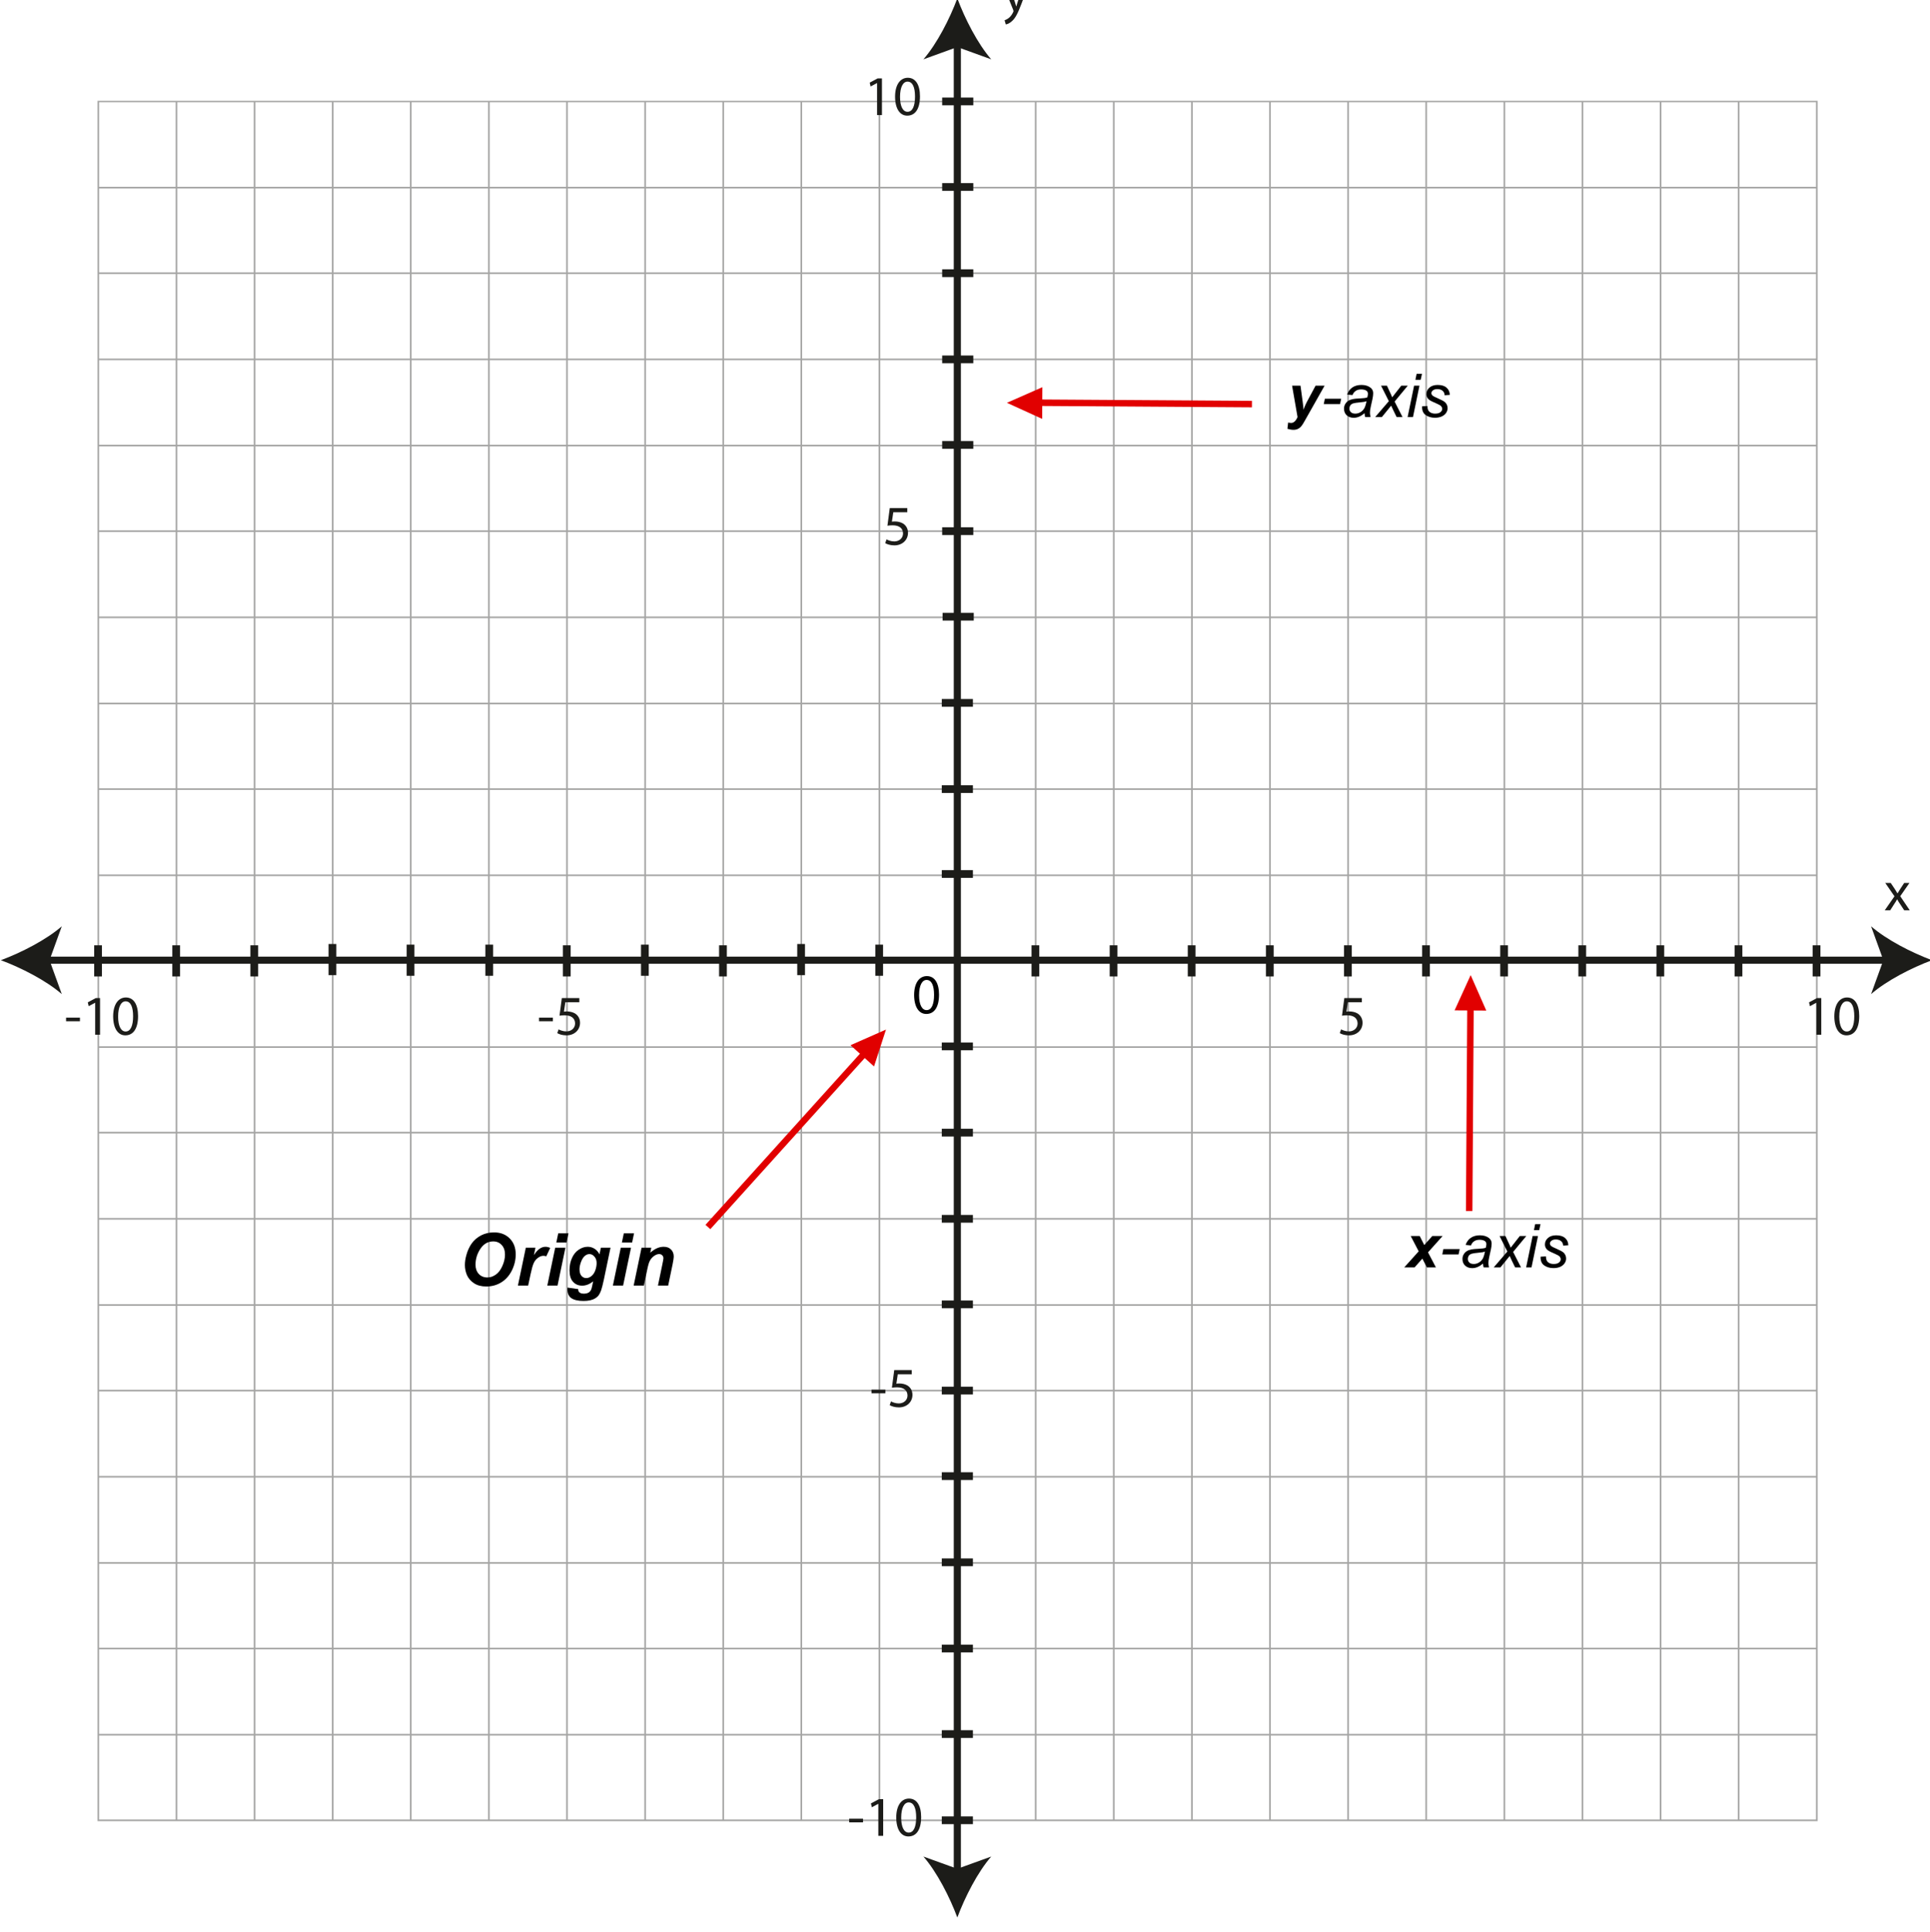 <svg id="svg96500" version="1.1" viewBox="0 0 105.14 105.23" xmlns="http://www.w3.org/2000/svg">
 <title id="title99326">img_52</title>
 <defs id="defs96494">
  <clipPath id="clipPath72066">
   <path id="path72064" d="M 0,6239.3 H 1117.24 V 0 H 0 Z"/>
  </clipPath>
  <clipPath id="clipPath72090">
   <path id="path72088" d="m227.77 3753.8h265.46v-265.46h-265.46z"/>
  </clipPath>
 </defs>
 <g id="layer1" transform="translate(-41.758 -132.32)">
  <g id="g72062" transform="matrix(.353 0 0 -.353 -33.332 1462.9)" clip-path="url(#clipPath72066)">
   <g id="g72256">
    <g id="g72254" clip-path="url(#clipPath72090)" opacity=".4">
     <path id="path72092" d="m227.89 3753.7h265.21v-265.21h-265.21z" style="fill:none;stroke-miterlimit:10;stroke-width:.25;stroke:#1d1d1b"/>
     <g id="g72096" transform="translate(227.89 3501.7)">
      <path id="path72094" d="m0 0h265.21" style="fill:none;stroke-miterlimit:10;stroke-width:.25;stroke:#1d1d1b"/>
     </g>
     <g id="g72100" transform="translate(227.89 3515)">
      <path id="path72098" d="m0 0h265.21" style="fill:none;stroke-miterlimit:10;stroke-width:.25;stroke:#1d1d1b"/>
     </g>
     <g id="g72104" transform="translate(227.89 3528.2)">
      <path id="path72102" d="m0 0h265.21" style="fill:none;stroke-miterlimit:10;stroke-width:.25;stroke:#1d1d1b"/>
     </g>
     <g id="g72108" transform="translate(227.89 3541.5)">
      <path id="path72106" d="m0 0h265.21" style="fill:none;stroke-miterlimit:10;stroke-width:.25;stroke:#1d1d1b"/>
     </g>
     <g id="g72112" transform="translate(227.89 3554.8)">
      <path id="path72110" d="m0 0h265.21" style="fill:none;stroke-miterlimit:10;stroke-width:.25;stroke:#1d1d1b"/>
     </g>
     <g id="g72116" transform="translate(227.89 3568)">
      <path id="path72114" d="m0 0h265.21" style="fill:none;stroke-miterlimit:10;stroke-width:.25;stroke:#1d1d1b"/>
     </g>
     <g id="g72120" transform="translate(227.89 3581.3)">
      <path id="path72118" d="m0 0h265.21" style="fill:none;stroke-miterlimit:10;stroke-width:.25;stroke:#1d1d1b"/>
     </g>
     <g id="g72124" transform="translate(227.89 3594.6)">
      <path id="path72122" d="m0 0h265.21" style="fill:none;stroke-miterlimit:10;stroke-width:.25;stroke:#1d1d1b"/>
     </g>
     <g id="g72128" transform="translate(227.89 3607.8)">
      <path id="path72126" d="m0 0h265.21" style="fill:none;stroke-miterlimit:10;stroke-width:.25;stroke:#1d1d1b"/>
     </g>
     <g id="g72132" transform="translate(227.89 3621.1)">
      <path id="path72130" d="m0 0h265.21" style="fill:none;stroke-miterlimit:10;stroke-width:.25;stroke:#1d1d1b"/>
     </g>
     <g id="g72136" transform="translate(227.89 3634.3)">
      <path id="path72134" d="m0 0h265.21" style="fill:none;stroke-miterlimit:10;stroke-width:.25;stroke:#1d1d1b"/>
     </g>
     <g id="g72140" transform="translate(227.89 3647.6)">
      <path id="path72138" d="m0 0h265.21" style="fill:none;stroke-miterlimit:10;stroke-width:.25;stroke:#1d1d1b"/>
     </g>
     <g id="g72144" transform="translate(227.89 3660.8)">
      <path id="path72142" d="m0 0h265.21" style="fill:none;stroke-miterlimit:10;stroke-width:.25;stroke:#1d1d1b"/>
     </g>
     <g id="g72148" transform="translate(227.89 3674.1)">
      <path id="path72146" d="m0 0h265.21" style="fill:none;stroke-miterlimit:10;stroke-width:.25;stroke:#1d1d1b"/>
     </g>
     <g id="g72152" transform="translate(227.89 3687.4)">
      <path id="path72150" d="m0 0h265.21" style="fill:none;stroke-miterlimit:10;stroke-width:.25;stroke:#1d1d1b"/>
     </g>
     <g id="g72156" transform="translate(227.89 3700.6)">
      <path id="path72154" d="m0 0h265.21" style="fill:none;stroke-miterlimit:10;stroke-width:.25;stroke:#1d1d1b"/>
     </g>
     <g id="g72160" transform="translate(227.89 3713.9)">
      <path id="path72158" d="m0 0h265.21" style="fill:none;stroke-miterlimit:10;stroke-width:.25;stroke:#1d1d1b"/>
     </g>
     <g id="g72164" transform="translate(227.89 3727.2)">
      <path id="path72162" d="m0 0h265.21" style="fill:none;stroke-miterlimit:10;stroke-width:.25;stroke:#1d1d1b"/>
     </g>
     <g id="g72168" transform="translate(227.89 3740.4)">
      <path id="path72166" d="m0 0h265.21" style="fill:none;stroke-miterlimit:10;stroke-width:.25;stroke:#1d1d1b"/>
     </g>
     <g id="g72172" transform="translate(481.04 3753.7)">
      <path id="path72170" d="m0 0v-265.21" style="fill:none;stroke-miterlimit:10;stroke-width:.25;stroke:#1d1d1b"/>
     </g>
     <g id="g72176" transform="translate(468.99 3753.7)">
      <path id="path72174" d="m0 0v-265.21" style="fill:none;stroke-miterlimit:10;stroke-width:.25;stroke:#1d1d1b"/>
     </g>
     <g id="g72180" transform="translate(456.93 3753.7)">
      <path id="path72178" d="m0 0v-265.21" style="fill:none;stroke-miterlimit:10;stroke-width:.25;stroke:#1d1d1b"/>
     </g>
     <g id="g72184" transform="translate(444.88 3753.7)">
      <path id="path72182" d="m0 0v-265.21" style="fill:none;stroke-miterlimit:10;stroke-width:.25;stroke:#1d1d1b"/>
     </g>
     <g id="g72188" transform="translate(432.82 3753.7)">
      <path id="path72186" d="m0 0v-265.21" style="fill:none;stroke-miterlimit:10;stroke-width:.25;stroke:#1d1d1b"/>
     </g>
     <g id="g72192" transform="translate(420.77 3753.7)">
      <path id="path72190" d="m0 0v-265.21" style="fill:none;stroke-miterlimit:10;stroke-width:.25;stroke:#1d1d1b"/>
     </g>
     <g id="g72196" transform="translate(408.71 3753.7)">
      <path id="path72194" d="m0 0v-265.21" style="fill:none;stroke-miterlimit:10;stroke-width:.25;stroke:#1d1d1b"/>
     </g>
     <g id="g72200" transform="translate(396.66 3753.7)">
      <path id="path72198" d="m0 0v-265.21" style="fill:none;stroke-miterlimit:10;stroke-width:.25;stroke:#1d1d1b"/>
     </g>
     <g id="g72204" transform="translate(384.6 3753.7)">
      <path id="path72202" d="m0 0v-265.21" style="fill:none;stroke-miterlimit:10;stroke-width:.25;stroke:#1d1d1b"/>
     </g>
     <g id="g72208" transform="translate(372.55 3753.7)">
      <path id="path72206" d="m0 0v-265.21" style="fill:none;stroke-miterlimit:10;stroke-width:.25;stroke:#1d1d1b"/>
     </g>
     <g id="g72212" transform="translate(360.5 3753.7)">
      <path id="path72210" d="m0 0v-265.21" style="fill:none;stroke-miterlimit:10;stroke-width:.25;stroke:#1d1d1b"/>
     </g>
     <g id="g72216" transform="translate(348.44 3753.7)">
      <path id="path72214" d="m0 0v-265.21" style="fill:none;stroke-miterlimit:10;stroke-width:.25;stroke:#1d1d1b"/>
     </g>
     <g id="g72220" transform="translate(336.38 3753.7)">
      <path id="path72218" d="m0 0v-265.21" style="fill:none;stroke-miterlimit:10;stroke-width:.25;stroke:#1d1d1b"/>
     </g>
     <g id="g72224" transform="translate(324.33 3753.7)">
      <path id="path72222" d="m0 0v-265.21" style="fill:none;stroke-miterlimit:10;stroke-width:.25;stroke:#1d1d1b"/>
     </g>
     <g id="g72228" transform="translate(312.28 3753.7)">
      <path id="path72226" d="m0 0v-265.21" style="fill:none;stroke-miterlimit:10;stroke-width:.25;stroke:#1d1d1b"/>
     </g>
     <g id="g72232" transform="translate(300.22 3753.7)">
      <path id="path72230" d="m0 0v-265.21" style="fill:none;stroke-miterlimit:10;stroke-width:.25;stroke:#1d1d1b"/>
     </g>
     <g id="g72236" transform="translate(288.17 3753.7)">
      <path id="path72234" d="m0 0v-265.21" style="fill:none;stroke-miterlimit:10;stroke-width:.25;stroke:#1d1d1b"/>
     </g>
     <g id="g72240" transform="translate(276.11 3753.7)">
      <path id="path72238" d="m0 0v-265.21" style="fill:none;stroke-miterlimit:10;stroke-width:.25;stroke:#1d1d1b"/>
     </g>
     <g id="g72244" transform="translate(264.06 3753.7)">
      <path id="path72242" d="m0 0v-265.21" style="fill:none;stroke-miterlimit:10;stroke-width:.25;stroke:#1d1d1b"/>
     </g>
     <g id="g72248" transform="translate(252 3753.7)">
      <path id="path72246" d="m0 0v-265.21" style="fill:none;stroke-miterlimit:10;stroke-width:.25;stroke:#1d1d1b"/>
     </g>
     <g id="g72252" transform="translate(239.95 3753.7)">
      <path id="path72250" d="m0 0v-265.21" style="fill:none;stroke-miterlimit:10;stroke-width:.25;stroke:#1d1d1b"/>
     </g>
    </g>
   </g>
   <g id="use88547" transform="matrix(1 0 0 -1 429.63 3573.8)">
    <path id="path93232" d="m2.594-1.359-1.203 1.359h-1.594l2.234-2.484-1.234-2.359h1.391l0.703 1.391 1.234-1.391h1.594l-2.25 2.516 1.219 2.328h-1.391z"/>
   </g>
   <g id="use88551" transform="matrix(1 0 0 -1 434.86 3573.8)">
    <path id="path93236" d="m0.438-2 0.172-0.828h2.516l-0.172 0.828z"/>
   </g>
   <g id="use88553" transform="matrix(1 0 0 -1 438.01 3573.8)">
    <path id="path93240" d="m3.578-0.594c-0.293 0.242-0.574 0.418-0.844 0.531-0.262 0.113-0.539 0.172-0.828 0.172-0.449 0-0.812-0.129-1.094-0.391-0.273-0.258-0.406-0.598-0.406-1.016 0-0.27 0.062-0.508 0.188-0.719 0.125-0.207 0.285-0.375 0.484-0.5 0.207-0.125 0.457-0.211 0.75-0.266 0.188-0.039 0.535-0.07 1.047-0.094 0.52-0.02 0.895-0.07 1.125-0.156 0.062-0.227 0.094-0.414 0.094-0.562 0-0.188-0.07-0.336-0.203-0.453-0.199-0.145-0.48-0.219-0.844-0.219-0.344 0-0.625 0.078-0.844 0.234-0.219 0.148-0.383 0.359-0.484 0.641l-0.828-0.078c0.164-0.477 0.43-0.844 0.797-1.094 0.375-0.258 0.844-0.391 1.406-0.391 0.594 0 1.066 0.148 1.422 0.438 0.258 0.211 0.391 0.484 0.391 0.828 0 0.262-0.039 0.559-0.109 0.891l-0.266 1.203c-0.086 0.387-0.125 0.699-0.125 0.938 0 0.156 0.031 0.375 0.094 0.656h-0.828c-0.055-0.156-0.086-0.352-0.094-0.594zm0.297-1.859c-0.117 0.055-0.242 0.09-0.375 0.109-0.125 0.023-0.344 0.047-0.656 0.078-0.48 0.043-0.82 0.094-1.016 0.156-0.199 0.062-0.352 0.168-0.453 0.312-0.094 0.148-0.141 0.305-0.141 0.469 0 0.242 0.078 0.434 0.234 0.578 0.156 0.148 0.383 0.219 0.688 0.219 0.27 0 0.531-0.07 0.781-0.219 0.25-0.145 0.445-0.344 0.594-0.594 0.145-0.258 0.258-0.629 0.344-1.109z"/>
   </g>
   <g id="use88555" transform="matrix(1 0 0 -1 443.25 3573.8)">
    <path id="path93244" d="m-0.016 0 2.109-2.453-1.203-2.391h0.906l0.406 0.875c0.156 0.312 0.289 0.621 0.406 0.922l1.406-1.797h1l-2.031 2.453 1.219 2.391h-0.906l-0.484-0.984c-0.105-0.207-0.227-0.469-0.359-0.781l-1.438 1.766z"/>
   </g>
   <g id="use88557" transform="matrix(1 0 0 -1 447.96 3573.8)">
    <path id="path93248" d="m1.484-5.75 0.188-0.922h0.828l-0.203 0.922zm-1.203 5.75 1-4.844h0.828l-1 4.844z"/>
   </g>
   <g id="use88559" transform="matrix(1 0 0 -1 450.08 3573.8)">
    <path id="path93252" d="m0.391-1.656 0.828-0.047c0 0.242 0.035 0.445 0.109 0.609 0.07 0.168 0.203 0.305 0.391 0.406 0.195 0.105 0.426 0.156 0.688 0.156 0.363 0 0.633-0.07 0.812-0.219 0.188-0.145 0.281-0.316 0.281-0.516 0-0.133-0.055-0.27-0.156-0.406-0.117-0.125-0.391-0.281-0.828-0.469s-0.715-0.316-0.828-0.391c-0.211-0.125-0.367-0.27-0.469-0.438-0.105-0.164-0.156-0.359-0.156-0.578 0-0.383 0.148-0.711 0.453-0.984 0.312-0.281 0.738-0.422 1.281-0.422 0.602 0 1.062 0.141 1.375 0.422 0.32 0.281 0.488 0.652 0.5 1.109l-0.797 0.062c-0.012-0.289-0.117-0.52-0.312-0.688-0.199-0.176-0.477-0.266-0.828-0.266-0.281 0-0.508 0.07-0.672 0.203-0.156 0.125-0.234 0.266-0.234 0.422 0 0.148 0.07 0.281 0.219 0.406 0.082 0.074 0.316 0.195 0.703 0.359 0.625 0.273 1.02 0.484 1.188 0.641 0.258 0.25 0.391 0.559 0.391 0.922 0 0.242-0.074 0.477-0.219 0.703-0.148 0.23-0.371 0.418-0.672 0.562-0.305 0.133-0.656 0.203-1.062 0.203-0.562 0-1.043-0.141-1.438-0.422-0.387-0.27-0.57-0.719-0.547-1.344z"/>
   </g>
   <g id="use88563" transform="matrix(1 0 0 -1 411.34 3705)">
    <path id="path93256" d="m0.781-4.844h1.297l0.328 2.422c0.082 0.617 0.129 1.047 0.141 1.297 0.164-0.5 0.398-1.02 0.703-1.562l1.156-2.156h1.391l-3 5.312c-0.242 0.445-0.434 0.754-0.578 0.922-0.137 0.176-0.309 0.316-0.516 0.422-0.199 0.102-0.434 0.156-0.703 0.156-0.281 0-0.594-0.055-0.938-0.156l0.109-0.969c0.156 0.039 0.312 0.062 0.469 0.062 0.395 0 0.723-0.305 0.984-0.906z"/>
   </g>
   <g id="use88567" transform="matrix(1 0 0 -1 416.57 3705)">
    <path id="path93260" d="m0.438-2 0.172-0.828h2.516l-0.172 0.828z"/>
   </g>
   <g id="use88569" transform="matrix(1 0 0 -1 419.73 3705)">
    <path id="path93264" d="m3.578-0.594c-0.293 0.242-0.574 0.418-0.844 0.531-0.262 0.113-0.539 0.172-0.828 0.172-0.449 0-0.812-0.129-1.094-0.391-0.273-0.258-0.406-0.598-0.406-1.016 0-0.27 0.062-0.508 0.188-0.719 0.125-0.207 0.285-0.375 0.484-0.5 0.207-0.125 0.457-0.211 0.75-0.266 0.188-0.039 0.535-0.07 1.047-0.094 0.52-0.02 0.895-0.07 1.125-0.156 0.062-0.227 0.094-0.414 0.094-0.562 0-0.188-0.07-0.336-0.203-0.453-0.199-0.145-0.48-0.219-0.844-0.219-0.344 0-0.625 0.078-0.844 0.234-0.219 0.148-0.383 0.359-0.484 0.641l-0.828-0.078c0.164-0.477 0.43-0.844 0.797-1.094 0.375-0.258 0.844-0.391 1.406-0.391 0.594 0 1.066 0.148 1.422 0.438 0.258 0.211 0.391 0.484 0.391 0.828 0 0.262-0.039 0.559-0.109 0.891l-0.266 1.203c-0.086 0.387-0.125 0.699-0.125 0.938 0 0.156 0.031 0.375 0.094 0.656h-0.828c-0.055-0.156-0.086-0.352-0.094-0.594zm0.297-1.859c-0.117 0.055-0.242 0.09-0.375 0.109-0.125 0.023-0.344 0.047-0.656 0.078-0.48 0.043-0.82 0.094-1.016 0.156-0.199 0.062-0.352 0.168-0.453 0.312-0.094 0.148-0.141 0.305-0.141 0.469 0 0.242 0.078 0.434 0.234 0.578 0.156 0.148 0.383 0.219 0.688 0.219 0.27 0 0.531-0.07 0.781-0.219 0.25-0.145 0.445-0.344 0.594-0.594 0.145-0.258 0.258-0.629 0.344-1.109z"/>
   </g>
   <g id="use88571" transform="matrix(1 0 0 -1 424.96 3705)">
    <path id="path93268" d="m-0.016 0 2.109-2.453-1.203-2.391h0.906l0.406 0.875c0.156 0.312 0.289 0.621 0.406 0.922l1.406-1.797h1l-2.031 2.453 1.219 2.391h-0.906l-0.484-0.984c-0.105-0.207-0.227-0.469-0.359-0.781l-1.438 1.766z"/>
   </g>
   <g id="use88573" transform="matrix(1 0 0 -1 429.67 3705)">
    <path id="path93272" d="m1.484-5.75 0.188-0.922h0.828l-0.203 0.922zm-1.203 5.75 1-4.844h0.828l-1 4.844z"/>
   </g>
   <g id="use88575" transform="matrix(1 0 0 -1 431.79 3705)">
    <path id="path93276" d="m0.391-1.656 0.828-0.047c0 0.242 0.035 0.445 0.109 0.609 0.07 0.168 0.203 0.305 0.391 0.406 0.195 0.105 0.426 0.156 0.688 0.156 0.363 0 0.633-0.07 0.812-0.219 0.188-0.145 0.281-0.316 0.281-0.516 0-0.133-0.055-0.27-0.156-0.406-0.117-0.125-0.391-0.281-0.828-0.469s-0.715-0.316-0.828-0.391c-0.211-0.125-0.367-0.27-0.469-0.438-0.105-0.164-0.156-0.359-0.156-0.578 0-0.383 0.148-0.711 0.453-0.984 0.312-0.281 0.738-0.422 1.281-0.422 0.602 0 1.062 0.141 1.375 0.422 0.32 0.281 0.488 0.652 0.5 1.109l-0.797 0.062c-0.012-0.289-0.117-0.52-0.312-0.688-0.199-0.176-0.477-0.266-0.828-0.266-0.281 0-0.508 0.07-0.672 0.203-0.156 0.125-0.234 0.266-0.234 0.422 0 0.148 0.07 0.281 0.219 0.406 0.082 0.074 0.316 0.195 0.703 0.359 0.625 0.273 1.02 0.484 1.188 0.641 0.258 0.25 0.391 0.559 0.391 0.922 0 0.242-0.074 0.477-0.219 0.703-0.148 0.23-0.371 0.418-0.672 0.562-0.305 0.133-0.656 0.203-1.062 0.203-0.562 0-1.043-0.141-1.438-0.422-0.387-0.27-0.57-0.719-0.547-1.344z"/>
   </g>
   <path id="path88579" d="m360.46 3763v-282.88" style="fill:none;stroke-miterlimit:10;stroke-width:1.1;stroke:#1c1c19"/>
   <path id="path88581" d="m360.46 3769.6c-1.16-3.125-3.141-7-5.234-9.406l5.234 1.895 5.231-1.895c-2.094 2.406-4.074 6.281-5.231 9.406" style="fill:#1c1c19"/>
   <path id="path88583" d="m360.46 3473.5c-1.16 3.125-3.141 7.004-5.234 9.406l5.234-1.891 5.231 1.891c-2.094-2.402-4.074-6.281-5.231-9.406" style="fill:#1c1c19"/>
   <path id="path88585" d="m504.24 3621.2h-284.75" style="fill:none;stroke-miterlimit:10;stroke-width:1.1;stroke:#1c1c19"/>
   <path id="path88587" d="m510.88 3621.2c-3.125 1.16-7 3.137-9.406 5.234l1.895-5.234-1.895-5.231c2.406 2.094 6.281 4.074 9.406 5.231" style="fill:#1c1c19"/>
   <path id="path88589" d="m212.85 3621.2c3.125 1.16 7.004 3.137 9.406 5.234l-1.895-5.234 1.895-5.231c-2.402 2.094-6.281 4.074-9.406 5.231" style="fill:#1c1c19"/>
   <path id="path88591" d="m372.51 3623.5v-4.805" style="fill:none;stroke-miterlimit:10;stroke-width:1.194;stroke:#1c1c19"/>
   <path id="path88593" d="m384.57 3623.5v-4.805" style="fill:none;stroke-miterlimit:10;stroke-width:1.194;stroke:#1c1c19"/>
   <path id="path88595" d="m396.62 3623.5v-4.805" style="fill:none;stroke-miterlimit:10;stroke-width:1.194;stroke:#1c1c19"/>
   <path id="path88597" d="m408.68 3623.5v-4.805" style="fill:none;stroke-miterlimit:10;stroke-width:1.194;stroke:#1c1c19"/>
   <path id="path88599" d="m420.73 3623.5v-4.805" style="fill:none;stroke-miterlimit:10;stroke-width:1.194;stroke:#1c1c19"/>
   <path id="path88601" d="m432.79 3623.5v-4.805" style="fill:none;stroke-miterlimit:10;stroke-width:1.194;stroke:#1c1c19"/>
   <path id="path88603" d="m444.84 3623.5v-4.805" style="fill:none;stroke-miterlimit:10;stroke-width:1.194;stroke:#1c1c19"/>
   <path id="path88605" d="m456.9 3623.5v-4.805" style="fill:none;stroke-miterlimit:10;stroke-width:1.194;stroke:#1c1c19"/>
   <path id="path88607" d="m468.95 3623.5v-4.805" style="fill:none;stroke-miterlimit:10;stroke-width:1.194;stroke:#1c1c19"/>
   <path id="path88609" d="m481.01 3623.5v-4.805" style="fill:none;stroke-miterlimit:10;stroke-width:1.194;stroke:#1c1c19"/>
   <path id="path88611" d="m493.06 3623.5v-4.805" style="fill:none;stroke-miterlimit:10;stroke-width:1.194;stroke:#1c1c19"/>
   <path id="path88613" d="m288.22 3623.6v-4.805" style="fill:none;stroke-miterlimit:10;stroke-width:1.194;stroke:#1c1c19"/>
   <path id="path88615" d="m300.19 3623.5v-4.805" style="fill:none;stroke-miterlimit:10;stroke-width:1.194;stroke:#1c1c19"/>
   <path id="path88617" d="m276.07 3623.6v-4.805" style="fill:none;stroke-miterlimit:10;stroke-width:1.194;stroke:#1c1c19"/>
   <path id="path88619" d="m264.02 3623.7v-4.805" style="fill:none;stroke-miterlimit:10;stroke-width:1.194;stroke:#1c1c19"/>
   <path id="path88621" d="m251.96 3623.5v-4.805" style="fill:none;stroke-miterlimit:10;stroke-width:1.194;stroke:#1c1c19"/>
   <path id="path88623" d="m239.91 3623.5v-4.805" style="fill:none;stroke-miterlimit:10;stroke-width:1.194;stroke:#1c1c19"/>
   <path id="path88625" d="m227.85 3623.5v-4.805" style="fill:none;stroke-miterlimit:10;stroke-width:1.194;stroke:#1c1c19"/>
   <path id="path88627" d="m312.24 3623.6v-4.805" style="fill:none;stroke-miterlimit:10;stroke-width:1.194;stroke:#1c1c19"/>
   <path id="path88629" d="m324.29 3623.5v-4.805" style="fill:none;stroke-miterlimit:10;stroke-width:1.194;stroke:#1c1c19"/>
   <path id="path88631" d="m336.35 3623.7v-4.805" style="fill:none;stroke-miterlimit:10;stroke-width:1.194;stroke:#1c1c19"/>
   <path id="path88633" d="m348.4 3623.6v-4.805" style="fill:none;stroke-miterlimit:10;stroke-width:1.194;stroke:#1c1c19"/>
   <path id="path88635" d="m358.06 3634.5h4.805" style="fill:none;stroke-miterlimit:10;stroke-width:1.194;stroke:#1c1c19"/>
   <path id="path88637" d="m358.06 3647.6h4.805" style="fill:none;stroke-miterlimit:10;stroke-width:1.194;stroke:#1c1c19"/>
   <path id="path88639" d="m358.06 3660.9h4.805" style="fill:none;stroke-miterlimit:10;stroke-width:1.194;stroke:#1c1c19"/>
   <path id="path88641" d="m358.19 3674.2h4.805" style="fill:none;stroke-miterlimit:10;stroke-width:1.194;stroke:#1c1c19"/>
   <path id="path88643" d="m358.12 3687.4h4.805" style="fill:none;stroke-miterlimit:10;stroke-width:1.194;stroke:#1c1c19"/>
   <path id="path88645" d="m358.12 3700.7h4.805" style="fill:none;stroke-miterlimit:10;stroke-width:1.194;stroke:#1c1c19"/>
   <path id="path88647" d="m358.12 3713.9h4.805" style="fill:none;stroke-miterlimit:10;stroke-width:1.194;stroke:#1c1c19"/>
   <path id="path88649" d="m358.12 3727.2h4.805" style="fill:none;stroke-miterlimit:10;stroke-width:1.194;stroke:#1c1c19"/>
   <path id="path88651" d="m358.12 3740.5h4.805" style="fill:none;stroke-miterlimit:10;stroke-width:1.194;stroke:#1c1c19"/>
   <path id="path88653" d="m358.12 3753.7h4.805" style="fill:none;stroke-miterlimit:10;stroke-width:1.194;stroke:#1c1c19"/>
   <path id="path88655" d="m358.06 3554.8h4.805" style="fill:none;stroke-miterlimit:10;stroke-width:1.194;stroke:#1c1c19"/>
   <path id="path88657" d="m358.06 3541.6h4.805" style="fill:none;stroke-miterlimit:10;stroke-width:1.194;stroke:#1c1c19"/>
   <path id="path88659" d="m358.06 3528.3h4.805" style="fill:none;stroke-miterlimit:10;stroke-width:1.194;stroke:#1c1c19"/>
   <path id="path88661" d="m358.06 3515h4.805" style="fill:none;stroke-miterlimit:10;stroke-width:1.194;stroke:#1c1c19"/>
   <path id="path88663" d="m358.06 3501.8h4.805" style="fill:none;stroke-miterlimit:10;stroke-width:1.194;stroke:#1c1c19"/>
   <path id="path88665" d="m358.06 3488.5h4.805" style="fill:none;stroke-miterlimit:10;stroke-width:1.194;stroke:#1c1c19"/>
   <path id="path88667" d="m358.06 3568.1h4.805" style="fill:none;stroke-miterlimit:10;stroke-width:1.194;stroke:#1c1c19"/>
   <path id="path88669" d="m358.06 3581.3h4.805" style="fill:none;stroke-miterlimit:10;stroke-width:1.194;stroke:#1c1c19"/>
   <path id="path88671" d="m358.06 3594.6h4.805" style="fill:none;stroke-miterlimit:10;stroke-width:1.194;stroke:#1c1c19"/>
   <path id="path88673" d="m358.06 3607.9h4.805" style="fill:none;stroke-miterlimit:10;stroke-width:1.194;stroke:#1c1c19"/>
   <g id="use88675" transform="matrix(1 0 0 -1 367.44 3767.5)" style="fill:#1c1c19">
    <path id="path93280" d="m0.078-4.219 1.562 3.891c0.031 0.094 0.047 0.156 0.047 0.203 0 0.031-0.031 0.094-0.062 0.172-0.172 0.391-0.438 0.688-0.641 0.859-0.234 0.188-0.484 0.312-0.672 0.375l0.188 0.641c0.203-0.031 0.578-0.156 0.938-0.5 0.531-0.453 0.906-1.188 1.453-2.625l1.141-3.016h-0.797l-0.844 2.484c-0.109 0.297-0.188 0.625-0.266 0.875h-0.016c-0.078-0.25-0.172-0.578-0.266-0.859l-0.938-2.5z"/>
   </g>
   <g id="use88679" transform="matrix(1 0 0 -1 503.52 3628.9)" style="fill:#1c1c19">
    <path id="path93284" d="m0.141-4.219 1.422 2.062-1.5 2.156h0.844l0.609-0.953c0.172-0.25 0.312-0.469 0.453-0.734h0.016c0.141 0.266 0.281 0.5 0.453 0.734l0.625 0.953h0.859l-1.469-2.172 1.422-2.047h-0.812l-0.594 0.906c-0.141 0.219-0.281 0.438-0.422 0.688h-0.031c-0.141-0.234-0.266-0.453-0.422-0.688l-0.609-0.906z"/>
   </g>
   <g id="use88683" transform="matrix(1 0 0 -1 353.48 3613)">
    <path id="path93288" d="m2.281-5.75c-1.156 0-1.969 1.047-1.969 2.938 0.016 1.875 0.766 2.906 1.875 2.906 1.25 0 1.969-1.062 1.969-2.984 0-1.797-0.688-2.859-1.875-2.859zm-0.047 0.594c0.797 0 1.156 0.906 1.156 2.297 0 1.453-0.375 2.359-1.156 2.359-0.703 0-1.156-0.828-1.156-2.297 0-1.547 0.484-2.359 1.156-2.359z"/>
   </g>
   <g id="use88687" transform="matrix(1 0 0 -1 419.12 3609.7)" style="fill:#1c1c19">
    <path id="path93292" d="m3.766-5.656h-2.703l-0.359 2.719c0.203-0.031 0.453-0.062 0.781-0.062 1.125 0 1.609 0.516 1.625 1.25 0 0.766-0.625 1.234-1.344 1.234-0.516 0-0.969-0.188-1.203-0.312l-0.203 0.578c0.281 0.172 0.797 0.344 1.422 0.344 1.219 0 2.094-0.828 2.094-1.938 0-0.703-0.359-1.188-0.797-1.453-0.359-0.203-0.797-0.297-1.219-0.297-0.219 0-0.344 0.016-0.469 0.031l0.219-1.453h2.156z"/>
   </g>
   <g id="use88691" transform="matrix(1 0 0 -1 490.99 3609.7)" style="fill:#1c1c19">
    <path id="path93296" d="m2.047 0h0.75v-5.656h-0.656l-1.234 0.656 0.141 0.594 0.984-0.531h0.016z"/>
   </g>
   <g id="use88693" transform="matrix(1 0 0 -1 495.49 3609.7)" style="fill:#1c1c19">
    <path id="path93300" d="m2.281-5.75c-1.156 0-1.969 1.047-1.969 2.938 0.016 1.875 0.766 2.906 1.875 2.906 1.25 0 1.969-1.062 1.969-2.984 0-1.797-0.688-2.859-1.875-2.859zm-0.047 0.594c0.797 0 1.156 0.906 1.156 2.297 0 1.453-0.375 2.359-1.156 2.359-0.703 0-1.156-0.828-1.156-2.297 0-1.547 0.484-2.359 1.156-2.359z"/>
   </g>
   <g id="use88697" transform="matrix(1 0 0 -1 346.03 3751.6)" style="fill:#1c1c19">
    <path id="path93304" d="m2.047 0h0.75v-5.656h-0.656l-1.234 0.656 0.141 0.594 0.984-0.531h0.016z"/>
   </g>
   <g id="use88699" transform="matrix(1 0 0 -1 350.54 3751.6)" style="fill:#1c1c19">
    <path id="path93308" d="m2.281-5.75c-1.156 0-1.969 1.047-1.969 2.938 0.016 1.875 0.766 2.906 1.875 2.906 1.25 0 1.969-1.062 1.969-2.984 0-1.797-0.688-2.859-1.875-2.859zm-0.047 0.594c0.797 0 1.156 0.906 1.156 2.297 0 1.453-0.375 2.359-1.156 2.359-0.703 0-1.156-0.828-1.156-2.297 0-1.547 0.484-2.359 1.156-2.359z"/>
   </g>
   <g id="use88703" transform="matrix(1 0 0 -1 348.97 3685.3)" style="fill:#1c1c19">
    <path id="path93312" d="m3.766-5.656h-2.703l-0.359 2.719c0.203-0.031 0.453-0.062 0.781-0.062 1.125 0 1.609 0.516 1.625 1.25 0 0.766-0.625 1.234-1.344 1.234-0.516 0-0.969-0.188-1.203-0.312l-0.203 0.578c0.281 0.172 0.797 0.344 1.422 0.344 1.219 0 2.094-0.828 2.094-1.938 0-0.703-0.359-1.188-0.797-1.453-0.359-0.203-0.797-0.297-1.219-0.297-0.219 0-0.344 0.016-0.469 0.031l0.219-1.453h2.156z"/>
   </g>
   <g id="use88707" transform="matrix(1 0 0 -1 346.95 3552.3)" style="fill:#1c1c19">
    <path id="path93316" d="m0.266-2.641v0.562h2.141v-0.562z"/>
   </g>
   <g id="use88709" transform="matrix(1 0 0 -1 349.66 3552.3)" style="fill:#1c1c19">
    <path id="path93320" d="m3.766-5.656h-2.703l-0.359 2.719c0.203-0.031 0.453-0.062 0.781-0.062 1.125 0 1.609 0.516 1.625 1.25 0 0.766-0.625 1.234-1.344 1.234-0.516 0-0.969-0.188-1.203-0.312l-0.203 0.578c0.281 0.172 0.797 0.344 1.422 0.344 1.219 0 2.094-0.828 2.094-1.938 0-0.703-0.359-1.188-0.797-1.453-0.359-0.203-0.797-0.297-1.219-0.297-0.219 0-0.344 0.016-0.469 0.031l0.219-1.453h2.156z"/>
   </g>
   <g id="use88713" transform="matrix(1 0 0 -1 295.64 3609.7)" style="fill:#1c1c19">
    <path id="path93324" d="m0.266-2.641v0.562h2.141v-0.562z"/>
   </g>
   <g id="use88715" transform="matrix(1 0 0 -1 298.36 3609.7)" style="fill:#1c1c19">
    <path id="path93328" d="m3.766-5.656h-2.703l-0.359 2.719c0.203-0.031 0.453-0.062 0.781-0.062 1.125 0 1.609 0.516 1.625 1.25 0 0.766-0.625 1.234-1.344 1.234-0.516 0-0.969-0.188-1.203-0.312l-0.203 0.578c0.281 0.172 0.797 0.344 1.422 0.344 1.219 0 2.094-0.828 2.094-1.938 0-0.703-0.359-1.188-0.797-1.453-0.359-0.203-0.797-0.297-1.219-0.297-0.219 0-0.344 0.016-0.469 0.031l0.219-1.453h2.156z"/>
   </g>
   <g id="use88719" transform="matrix(1 0 0 -1 222.65 3609.7)" style="fill:#1c1c19">
    <path id="path93332" d="m0.266-2.641v0.562h2.141v-0.562z"/>
   </g>
   <g id="use88721" transform="matrix(1 0 0 -1 225.36 3609.7)" style="fill:#1c1c19">
    <path id="path93336" d="m2.047 0h0.75v-5.656h-0.656l-1.234 0.656 0.141 0.594 0.984-0.531h0.016z"/>
   </g>
   <g id="use88723" transform="matrix(1 0 0 -1 229.87 3609.7)" style="fill:#1c1c19">
    <path id="path93340" d="m2.281-5.75c-1.156 0-1.969 1.047-1.969 2.938 0.016 1.875 0.766 2.906 1.875 2.906 1.25 0 1.969-1.062 1.969-2.984 0-1.797-0.688-2.859-1.875-2.859zm-0.047 0.594c0.797 0 1.156 0.906 1.156 2.297 0 1.453-0.375 2.359-1.156 2.359-0.703 0-1.156-0.828-1.156-2.297 0-1.547 0.484-2.359 1.156-2.359z"/>
   </g>
   <g id="use88727" transform="matrix(1 0 0 -1 343.5 3486.1)" style="fill:#1c1c19">
    <path id="path93344" d="m0.266-2.641v0.562h2.141v-0.562z"/>
   </g>
   <g id="use88729" transform="matrix(1 0 0 -1 346.22 3486.1)" style="fill:#1c1c19">
    <path id="path93348" d="m2.047 0h0.75v-5.656h-0.656l-1.234 0.656 0.141 0.594 0.984-0.531h0.016z"/>
   </g>
   <g id="use88731" transform="matrix(1 0 0 -1 350.72 3486.1)" style="fill:#1c1c19">
    <path id="path93352" d="m2.281-5.75c-1.156 0-1.969 1.047-1.969 2.938 0.016 1.875 0.766 2.906 1.875 2.906 1.25 0 1.969-1.062 1.969-2.984 0-1.797-0.688-2.859-1.875-2.859zm-0.047 0.594c0.797 0 1.156 0.906 1.156 2.297 0 1.453-0.375 2.359-1.156 2.359-0.703 0-1.156-0.828-1.156-2.297 0-1.547 0.484-2.359 1.156-2.359z"/>
   </g>
   <g id="use88735" transform="matrix(1 0 0 -1 283.48 3571)">
    <path id="path93356" d="m0.984-3.156c0-0.477 0.07-0.984 0.219-1.516 0.188-0.707 0.469-1.32 0.844-1.844 0.383-0.52 0.867-0.93 1.453-1.234 0.582-0.301 1.25-0.453 2-0.453 0.988 0 1.789 0.312 2.406 0.938 0.613 0.617 0.922 1.434 0.922 2.453 0 0.855-0.199 1.684-0.594 2.484-0.398 0.793-0.938 1.402-1.625 1.828-0.688 0.43-1.465 0.641-2.328 0.641-0.75 0-1.383-0.164-1.891-0.5-0.512-0.344-0.875-0.766-1.094-1.266-0.211-0.508-0.312-1.02-0.312-1.531zm1.641-0.047c0 0.562 0.164 1.031 0.5 1.406 0.344 0.367 0.789 0.547 1.344 0.547 0.438 0 0.863-0.145 1.281-0.438 0.414-0.289 0.754-0.734 1.016-1.328 0.27-0.602 0.406-1.191 0.406-1.766 0-0.633-0.172-1.129-0.516-1.484-0.336-0.363-0.766-0.547-1.297-0.547-0.812 0-1.477 0.383-1.984 1.141-0.5 0.75-0.75 1.574-0.75 2.469z"/>
   </g>
   <g id="use88737" transform="matrix(1 0 0 -1 292.29 3571)">
    <path id="path93360" d="m1.578-5.844h1.484l-0.234 1.141c0.539-0.852 1.133-1.281 1.781-1.281 0.227 0 0.473 0.059 0.734 0.172l-0.609 1.297c-0.148-0.051-0.297-0.078-0.453-0.078-0.273 0-0.547 0.105-0.828 0.312-0.281 0.199-0.5 0.469-0.656 0.812s-0.312 0.891-0.469 1.641l-0.391 1.828h-1.578z"/>
   </g>
   <g id="use88739" transform="matrix(1 0 0 -1 296.73 3571)">
    <path id="path93364" d="m2.141-8.062h1.578l-0.297 1.422h-1.578zm-0.469 2.219h1.578l-1.219 5.844h-1.578z"/>
   </g>
   <g id="use88741" transform="matrix(1 0 0 -1 299.92 3571)">
    <path id="path93368" d="m0.375 0.312 1.656 0.234c0 0.164 0.023 0.289 0.078 0.375 0.062 0.094 0.148 0.172 0.266 0.234 0.125 0.062 0.297 0.094 0.516 0.094 0.332 0 0.598-0.07 0.797-0.203 0.156-0.105 0.281-0.273 0.375-0.5 0.051-0.148 0.125-0.461 0.219-0.938l0.062-0.266c-0.555 0.449-1.121 0.672-1.703 0.672-0.574 0-1.043-0.195-1.406-0.594-0.367-0.406-0.547-1-0.547-1.781 0-0.688 0.125-1.312 0.375-1.875 0.25-0.57 0.598-1.004 1.047-1.297 0.445-0.301 0.91-0.453 1.391-0.453 0.383 0 0.738 0.105 1.062 0.312 0.32 0.211 0.57 0.496 0.75 0.859l0.219-1.031h1.484l-1.016 4.875c-0.168 0.781-0.309 1.336-0.422 1.672-0.117 0.332-0.246 0.598-0.391 0.797-0.148 0.195-0.336 0.359-0.562 0.484-0.219 0.133-0.48 0.234-0.781 0.297-0.305 0.062-0.633 0.094-0.984 0.094-0.824 0-1.449-0.141-1.875-0.422-0.418-0.281-0.625-0.75-0.625-1.406 0-0.074 0.004-0.152 0.016-0.234zm1.859-2.828c0 0.449 0.098 0.789 0.297 1.016 0.195 0.23 0.445 0.344 0.75 0.344 0.27 0 0.535-0.102 0.797-0.312 0.258-0.207 0.457-0.504 0.594-0.891 0.133-0.383 0.203-0.754 0.203-1.109 0-0.414-0.117-0.75-0.344-1-0.219-0.258-0.477-0.391-0.766-0.391-0.281 0-0.543 0.117-0.781 0.344-0.23 0.219-0.422 0.562-0.578 1.031-0.117 0.367-0.172 0.688-0.172 0.969z"/>
   </g>
   <g id="use88743" transform="matrix(1 0 0 -1 306.85 3571)">
    <path id="path93372" d="m2.141-8.062h1.578l-0.297 1.422h-1.578zm-0.469 2.219h1.578l-1.219 5.844h-1.578z"/>
   </g>
   <g id="use88745" transform="matrix(1 0 0 -1 310.04 3571)">
    <path id="path93376" d="m1.688-5.844h1.5l-0.156 0.766c0.375-0.32 0.723-0.551 1.047-0.688 0.332-0.145 0.676-0.219 1.031-0.219 0.477 0 0.852 0.141 1.125 0.422 0.281 0.273 0.422 0.637 0.422 1.094 0 0.199-0.059 0.586-0.172 1.156l-0.688 3.312h-1.578l0.688-3.312c0.102-0.5 0.156-0.797 0.156-0.891 0-0.195-0.062-0.352-0.188-0.469-0.117-0.125-0.277-0.188-0.484-0.188-0.242 0-0.5 0.102-0.781 0.297-0.281 0.199-0.5 0.453-0.656 0.766-0.125 0.23-0.262 0.699-0.406 1.406l-0.5 2.391h-1.578z"/>
   </g>
   <path id="path88749" d="m349.45 3610.5-1.844-5.691-3.629 3.277z" style="fill:#e10000"/>
   <path id="path88751" d="m322.34 3579.7-0.742 0.672 25.582 28.34 0.742-0.668z" style="fill:#e10000"/>
   <path id="path88753" d="m439.68 3618.9-2.481-5.441 4.891-0.031z" style="fill:#e10000"/>
   <path id="path88755" d="m439.95 3582.5h-1l0.215 33.48 1-0.011z" style="fill:#e10000"/>
   <path id="path88759" d="m368.11 3707.2 5.441-2.481 0.031 4.891z" style="fill:#e10000"/>
   <path id="path88761" d="m405.92 3706.5-33.477 0.219 3e-3 1 33.481-0.219z" style="fill:#e10000"/>
  </g>
 </g>
</svg>

